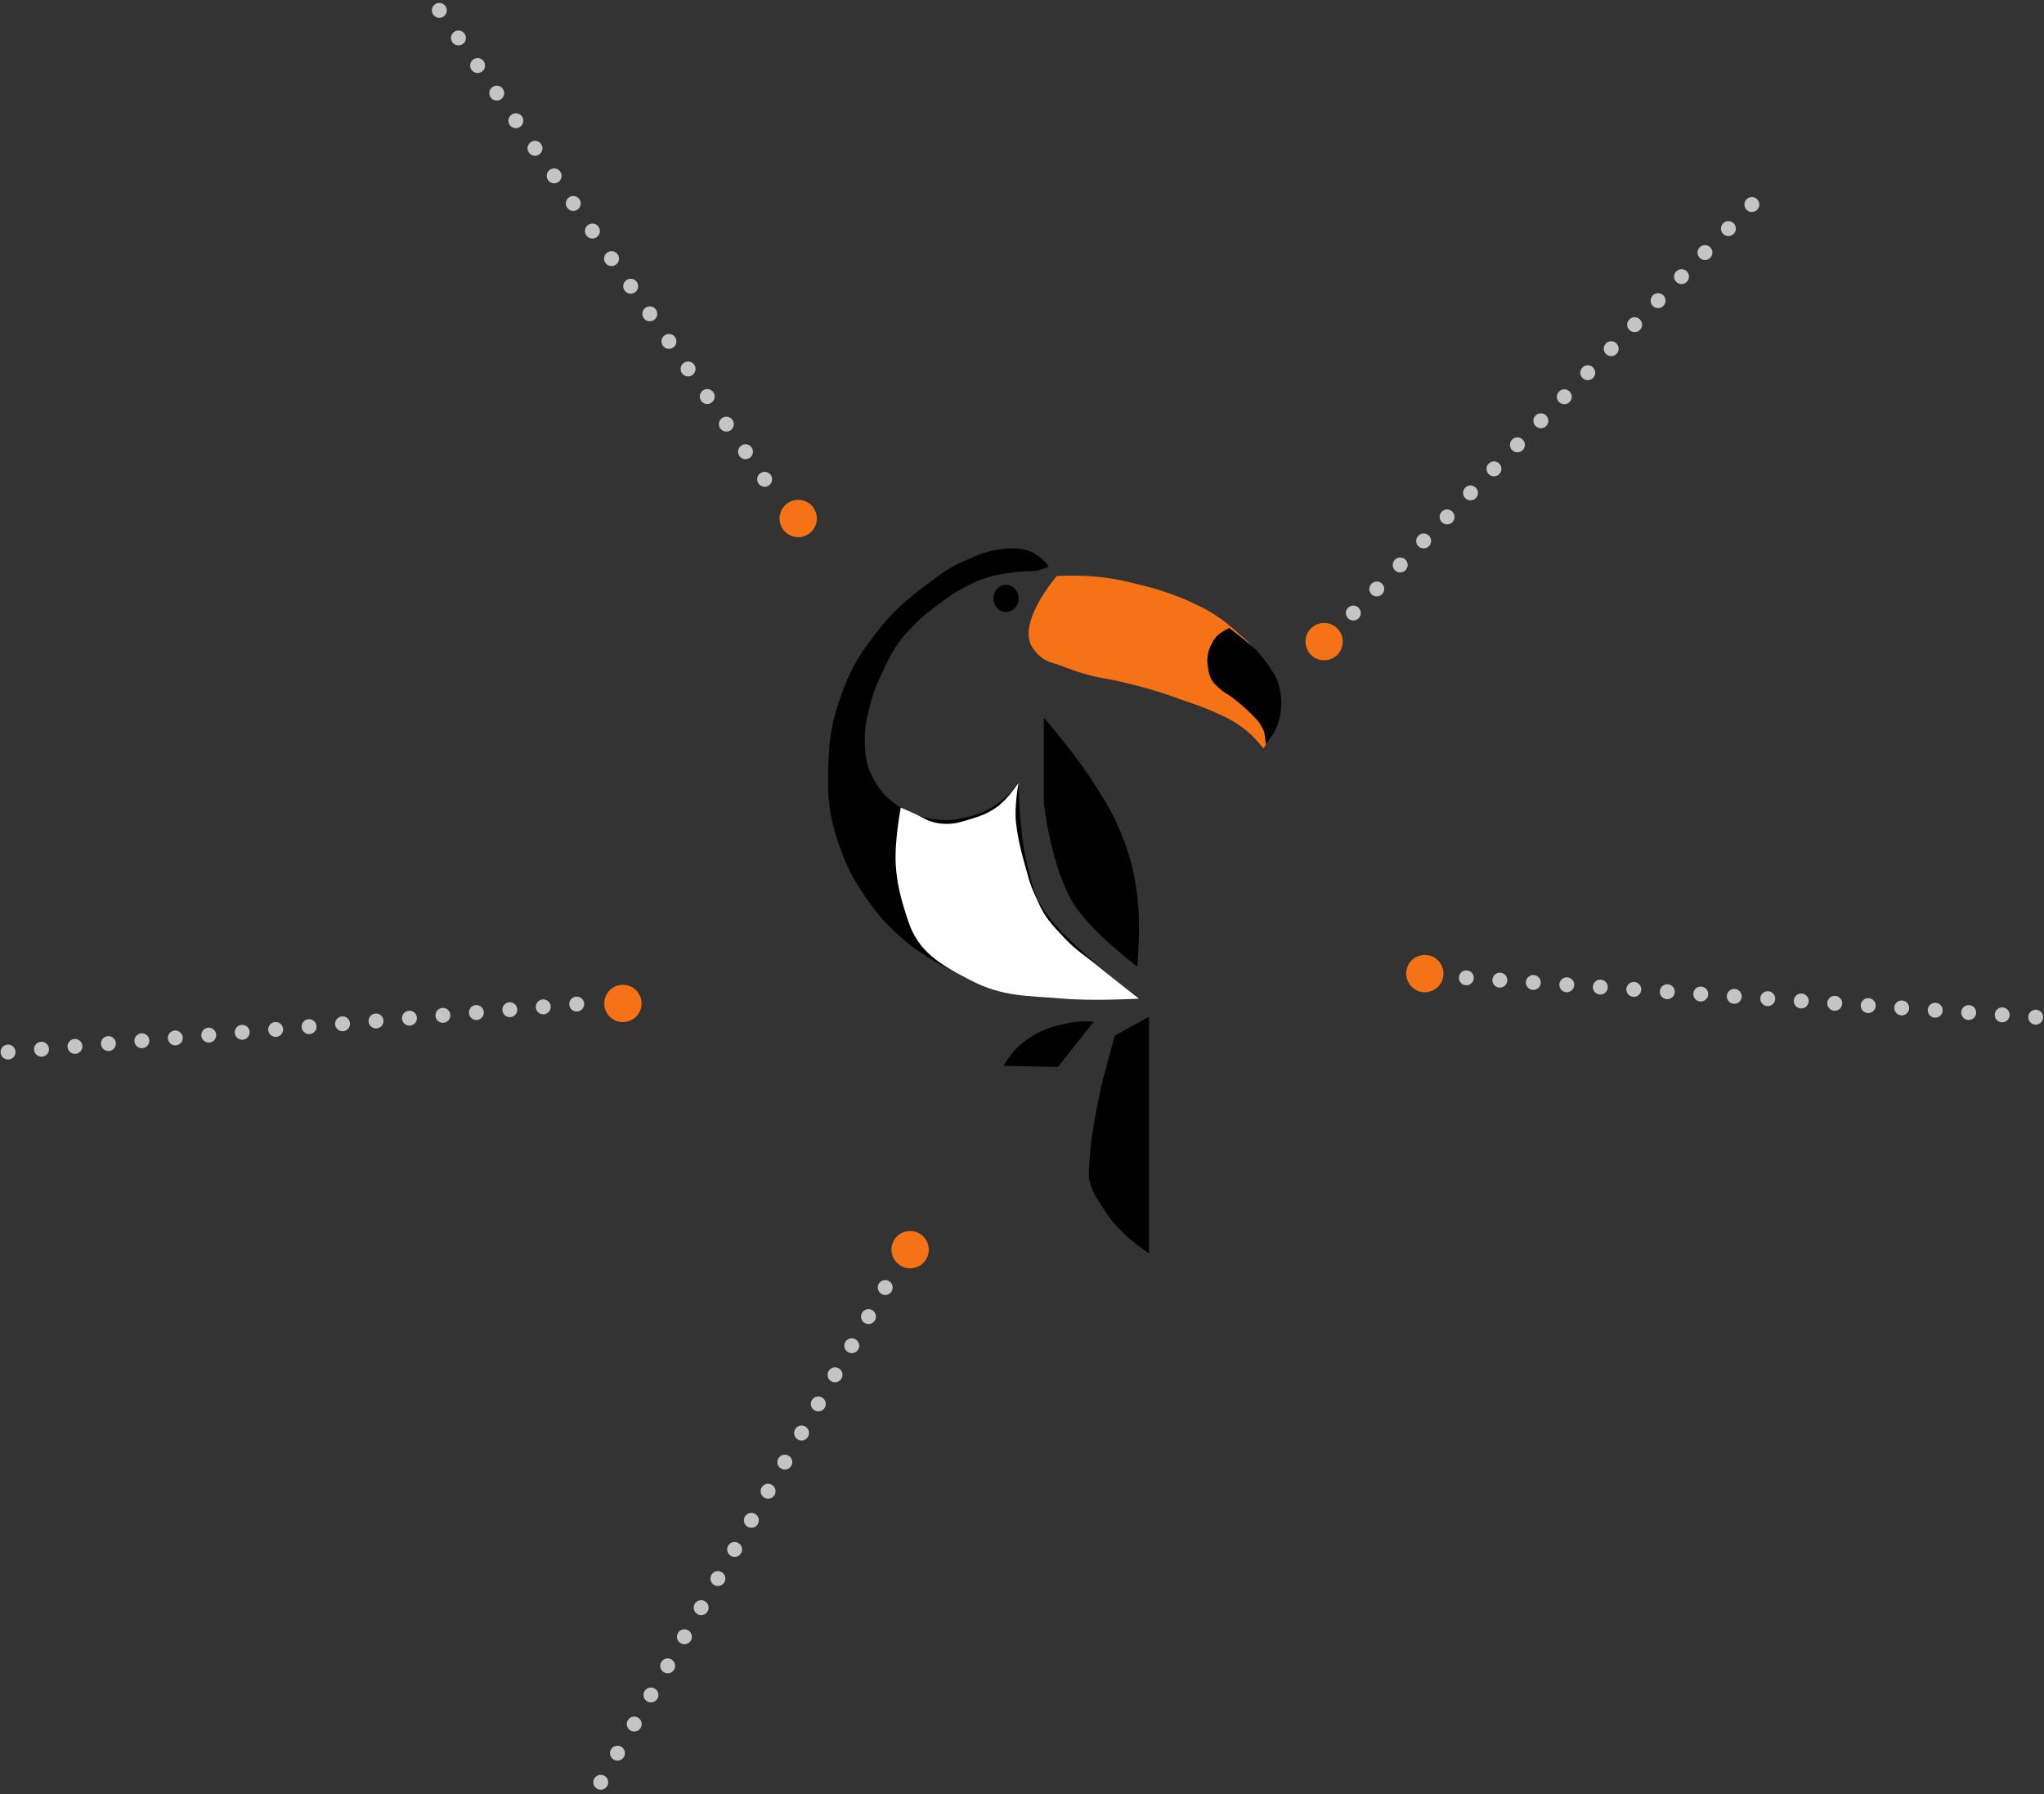 <svg width="548" height="481" viewBox="0 0 548 481" fill="none" xmlns="http://www.w3.org/2000/svg">
<rect x="0" y="0" width="548" height="481" fill="#333333" stroke="none"/>
<circle cx="214" cy="139" r="5" fill="#F67216"/>
<circle cx="167" cy="269" r="5" fill="#F67216"/>
<circle cx="355" cy="172" r="5" fill="#F67216"/>
<circle cx="382" cy="261" r="5" fill="#F67216"/>
<circle cx="244" cy="335" r="5" fill="#F67216"/>
<path d="M276.952 173.811C272.215 167.236 283.344 154.394 283.344 154.394C283.344 154.394 288.172 154.219 291.257 154.394C293.524 154.523 294.795 154.644 297.04 154.965C300.29 155.43 302.08 155.889 305.258 156.678C308.384 157.455 310.142 157.904 313.172 158.963C315.965 159.939 317.516 160.548 320.172 161.818C322.497 162.93 323.812 163.563 325.955 164.959C328.381 166.539 329.576 167.642 331.738 169.528C333.339 170.924 334.311 171.653 335.695 173.24C337.052 174.796 337.995 175.77 339.043 177.523C339.693 178.61 340.094 179.236 340.565 180.093C341.037 180.949 341.959 182.495 342.391 184.09C342.824 185.686 343 186.701 343 188.373C343 189.801 342.917 190.824 342.696 192.371C342.532 193.513 341.36 195.956 340.261 198.082C339.727 199.115 338.739 200.652 338.739 200.652C338.739 200.652 336.998 198.466 335.695 197.225C334.275 195.872 333.386 195.188 331.738 194.084C329.314 192.46 327.735 191.853 325.042 190.658C322.149 189.373 320.425 188.868 317.433 187.802C314.129 186.626 312.28 185.947 308.911 184.947C305.501 183.935 303.555 183.469 300.084 182.663C296.893 181.921 295.022 181.812 291.866 180.949C288.834 180.121 287.183 179.495 284.257 178.379C282.333 177.646 281.016 177.588 279.387 176.381C278.264 175.548 277.753 174.923 276.952 173.811Z" fill="#F67216"/>
<path d="M289.465 273.86C290.941 273.755 293.256 273.86 293.256 273.86L283.634 286.007L269.056 285.73C269.056 285.73 270.2 283.814 271.097 282.694C272.022 281.538 272.583 280.905 273.721 279.933C274.871 278.951 275.911 278.233 277.22 277.449C278.64 276.597 279.165 276.401 280.718 275.792C282.149 275.232 283.006 275.042 284.509 274.688C286.416 274.238 287.505 273.999 289.465 273.86Z" fill="black"/>
<path d="M326.591 170.881C327.498 169.926 329.506 168.948 329.506 168.948C329.506 168.948 331.931 170.749 333.392 171.985C334.98 173.329 336.023 173.996 337.279 175.574C338.39 176.971 339.249 177.957 340.194 179.44C341.033 180.756 341.155 180.812 341.813 182.2C342.354 183.34 342.581 184.572 342.785 185.789C343.017 187.177 343.034 187.978 342.963 189.378C342.897 190.676 342.823 191.43 342.461 192.691C342.137 193.819 341.93 194.68 341.343 195.728C340.783 196.73 339.724 198.213 339.724 198.213C339.724 198.213 339.594 197.262 339.546 196.833C339.432 195.814 339.092 195.271 338.574 194.348C337.984 193.296 337.503 192.762 336.631 191.863C335.833 191.041 335.226 190.429 334.364 189.655C333.342 188.736 332.892 188.366 331.855 187.513L331.773 187.446L331.726 187.407C330.916 186.741 330.441 186.351 329.506 185.789C328.441 185.15 327.783 184.684 326.915 183.857C326.006 182.992 325.406 182.473 324.971 181.372C324.511 180.207 324.512 179.83 324.324 178.611C324.142 177.435 324.116 176.747 324.324 175.574C324.52 174.461 324.757 173.841 325.295 172.814C325.711 172.02 325.949 171.557 326.591 170.881Z" fill="black" stroke="black"/>
<path d="M298.849 277.621L308.044 272.594V336C308.044 336 303.674 333.012 301.301 330.693C298.671 328.124 297.372 326.489 295.477 323.43C293.87 320.836 292.657 319.384 292.105 316.447C291.721 314.404 292.01 313.211 292.105 311.14C292.216 308.733 292.419 307.389 292.718 304.995C293.445 299.168 295.477 290.191 295.477 290.191L298.849 277.621Z" fill="black"/>
<path d="M276.493 147.961C279.477 149.268 281.156 151.877 281.156 151.877C281.156 151.877 278.762 153.118 276.493 153.118C273.867 153.118 272.364 153.315 269.769 153.691C266.372 154.183 263.323 155.035 260.293 156.556C256.25 158.585 254.404 159.894 250.817 162.572C247.361 165.152 246.776 165.826 243.787 168.875C240.695 172.028 238.867 175.255 237.062 179.189C235.643 182.281 234.577 184.234 233.699 187.497C232.474 192.051 231.721 194.549 231.865 199.244C231.993 203.394 232.449 205.937 234.616 209.557C236.232 212.256 237.511 213.676 240.119 215.574C243.029 217.692 245.079 218.552 248.677 219.298C252.29 220.048 254.54 220.048 258.153 219.298C261.751 218.552 264.777 217.475 267.629 215.287C270.991 212.709 271.908 211.426 273.047 209.557C273.047 209.557 273.219 223.384 275.342 231.729C277.078 238.556 277.485 241.52 282.774 247.791C288.064 254.063 304.921 267.716 304.921 267.716H293C287.867 267.716 284.971 267.174 279.856 266.57C275.903 266.104 269.769 264.851 269.769 264.851C269.769 264.851 262.529 263.25 258.153 261.413C254.301 259.796 252.176 258.755 248.677 256.543C245.092 254.275 243.181 252.816 240.119 249.953C236.449 246.523 234.652 244.308 231.865 240.213C228.593 235.402 227.06 232.448 225.141 227.034C222.218 218.789 221.775 213.656 222.084 204.974C222.33 198.061 222.9 194.087 225.141 187.497C227.62 180.203 229.834 176.227 234.616 170.021C239.213 164.056 242.515 161.114 248.677 156.556C252.186 153.96 254.102 152.309 258.153 150.539C261.336 149.15 263.859 147.919 267.323 147.388C269.157 147.107 273.033 146.445 276.493 147.961Z" fill="black"/>
<path d="M304.921 259.121C304.921 259.121 292.965 250.18 288.021 242.571C281.856 233.082 279.856 215.287 279.856 215.287V192.368C279.856 192.368 288.501 202.456 293 209.557C296.352 214.85 298.334 217.834 300.642 223.596C303.145 229.846 304.037 233.589 304.921 240.213C305.899 247.54 304.921 259.121 304.921 259.121Z" fill="black"/>
<ellipse cx="269.728" cy="160.413" rx="3.361" ry="3.658" fill="black"/>
<path d="M252.25 220.771C250.022 220.54 248.796 219.987 246.872 218.942C245.43 218.159 241.494 216.503 241.494 216.503C241.494 216.503 239.789 225.285 240.15 231.745C240.457 237.214 241.761 241.746 243.511 246.987C246.255 255.207 252.082 258.599 260.317 262.839C268.959 267.289 275.295 266.869 285.189 267.716C293.03 268.387 305.355 267.716 305.355 267.716C305.355 267.716 298.742 262.573 294.6 259.181C290.877 256.132 288.427 254.729 285.189 251.255C282.133 247.977 280.241 246.089 278.467 242.11C277.249 239.379 276.576 238.258 275.778 235.403C274.243 229.918 273.122 226.394 272.417 220.771C271.853 216.276 273.089 209.797 273.089 209.797C273.089 209.797 270.083 214.462 267.039 216.503C264.765 218.028 263.003 218.751 260.317 219.552C257.232 220.471 255.476 221.105 252.25 220.771Z" fill="white"/>
<circle cx="161.063" cy="477.782" r="2" transform="rotate(-60.099 161.063 477.782)" fill="#C4C4C4"/>
<circle cx="165.549" cy="469.98" r="2" transform="rotate(-60.099 165.549 469.98)" fill="#C4C4C4"/>
<circle cx="170.036" cy="462.178" r="2" transform="rotate(-60.099 170.036 462.178)" fill="#C4C4C4"/>
<circle cx="174.522" cy="454.376" r="2" transform="rotate(-60.099 174.522 454.376)" fill="#C4C4C4"/>
<circle cx="179.009" cy="446.574" r="2" transform="rotate(-60.099 179.009 446.574)" fill="#C4C4C4"/>
<circle cx="183.495" cy="438.772" r="2" transform="rotate(-60.099 183.495 438.772)" fill="#C4C4C4"/>
<circle cx="187.982" cy="430.97" r="2" transform="rotate(-60.099 187.982 430.97)" fill="#C4C4C4"/>
<circle cx="192.469" cy="423.168" r="2" transform="rotate(-60.099 192.469 423.168)" fill="#C4C4C4"/>
<circle cx="196.955" cy="415.366" r="2" transform="rotate(-60.099 196.955 415.366)" fill="#C4C4C4"/>
<circle cx="201.442" cy="407.564" r="2" transform="rotate(-60.099 201.442 407.564)" fill="#C4C4C4"/>
<circle cx="205.928" cy="399.762" r="2" transform="rotate(-60.099 205.928 399.762)" fill="#C4C4C4"/>
<circle cx="210.415" cy="391.96" r="2" transform="rotate(-60.099 210.415 391.96)" fill="#C4C4C4"/>
<circle cx="214.901" cy="384.158" r="2" transform="rotate(-60.099 214.901 384.158)" fill="#C4C4C4"/>
<circle cx="219.388" cy="376.356" r="2" transform="rotate(-60.099 219.388 376.356)" fill="#C4C4C4"/>
<circle cx="223.874" cy="368.554" r="2" transform="rotate(-60.099 223.874 368.554)" fill="#C4C4C4"/>
<circle cx="228.361" cy="360.752" r="2" transform="rotate(-60.099 228.361 360.752)" fill="#C4C4C4"/>
<circle cx="232.847" cy="352.95" r="2" transform="rotate(-60.099 232.847 352.95)" fill="#C4C4C4"/>
<circle cx="237.334" cy="345.148" r="2" transform="rotate(-60.099 237.334 345.148)" fill="#C4C4C4"/>
<circle cx="393.133" cy="262.133" r="2" transform="rotate(3.952 393.133 262.133)" fill="#C4C4C4"/>
<circle cx="402.112" cy="262.753" r="2" transform="rotate(3.952 402.112 262.753)" fill="#C4C4C4"/>
<circle cx="411.09" cy="263.374" r="2" transform="rotate(3.952 411.09 263.374)" fill="#C4C4C4"/>
<circle cx="420.069" cy="263.994" r="2" transform="rotate(3.952 420.069 263.994)" fill="#C4C4C4"/>
<circle cx="429.048" cy="264.614" r="2" transform="rotate(3.952 429.048 264.614)" fill="#C4C4C4"/>
<circle cx="438.026" cy="265.235" r="2" transform="rotate(3.952 438.026 265.235)" fill="#C4C4C4"/>
<circle cx="447.005" cy="265.855" r="2" transform="rotate(3.952 447.005 265.855)" fill="#C4C4C4"/>
<circle cx="455.983" cy="266.475" r="2" transform="rotate(3.952 455.983 266.475)" fill="#C4C4C4"/>
<circle cx="464.962" cy="267.096" r="2" transform="rotate(3.952 464.962 267.096)" fill="#C4C4C4"/>
<circle cx="473.94" cy="267.716" r="2" transform="rotate(3.952 473.94 267.716)" fill="#C4C4C4"/>
<circle cx="482.919" cy="268.336" r="2" transform="rotate(3.952 482.919 268.336)" fill="#C4C4C4"/>
<circle cx="491.898" cy="268.957" r="2" transform="rotate(3.952 491.898 268.957)" fill="#C4C4C4"/>
<circle cx="500.876" cy="269.577" r="2" transform="rotate(3.952 500.876 269.577)" fill="#C4C4C4"/>
<circle cx="509.855" cy="270.197" r="2" transform="rotate(3.952 509.855 270.197)" fill="#C4C4C4"/>
<circle cx="518.833" cy="270.818" r="2" transform="rotate(3.952 518.833 270.818)" fill="#C4C4C4"/>
<circle cx="527.812" cy="271.438" r="2" transform="rotate(3.952 527.812 271.438)" fill="#C4C4C4"/>
<circle cx="536.791" cy="272.058" r="2" transform="rotate(3.952 536.791 272.058)" fill="#C4C4C4"/>
<circle cx="545.77" cy="272.679" r="2" transform="rotate(3.952 545.77 272.679)" fill="#C4C4C4"/>
<circle cx="117.784" cy="2.783" r="2" transform="rotate(55.246 117.784 2.783)" fill="#C4C4C4"/>
<circle cx="122.914" cy="10.178" r="2" transform="rotate(55.246 122.914 10.178)" fill="#C4C4C4"/>
<circle cx="128.044" cy="17.572" r="2" transform="rotate(55.246 128.044 17.572)" fill="#C4C4C4"/>
<circle cx="133.175" cy="24.967" r="2" transform="rotate(55.246 133.175 24.967)" fill="#C4C4C4"/>
<circle cx="138.305" cy="32.361" r="2" transform="rotate(55.246 138.305 32.361)" fill="#C4C4C4"/>
<circle cx="143.436" cy="39.756" r="2" transform="rotate(55.246 143.436 39.756)" fill="#C4C4C4"/>
<circle cx="148.566" cy="47.15" r="2" transform="rotate(55.246 148.566 47.15)" fill="#C4C4C4"/>
<circle cx="153.697" cy="54.545" r="2" transform="rotate(55.246 153.697 54.545)" fill="#C4C4C4"/>
<circle cx="158.827" cy="61.939" r="2" transform="rotate(55.246 158.827 61.939)" fill="#C4C4C4"/>
<circle cx="163.958" cy="69.334" r="2" transform="rotate(55.246 163.958 69.334)" fill="#C4C4C4"/>
<circle cx="169.088" cy="76.728" r="2" transform="rotate(55.246 169.088 76.728)" fill="#C4C4C4"/>
<circle cx="174.219" cy="84.122" r="2" transform="rotate(55.246 174.219 84.122)" fill="#C4C4C4"/>
<circle cx="179.349" cy="91.517" r="2" transform="rotate(55.246 179.349 91.517)" fill="#C4C4C4"/>
<circle cx="184.48" cy="98.912" r="2" transform="rotate(55.246 184.48 98.912)" fill="#C4C4C4"/>
<circle cx="189.61" cy="106.306" r="2" transform="rotate(55.246 189.61 106.306)" fill="#C4C4C4"/>
<circle cx="194.741" cy="113.7" r="2" transform="rotate(55.246 194.741 113.7)" fill="#C4C4C4"/>
<circle cx="199.871" cy="121.095" r="2" transform="rotate(55.246 199.871 121.095)" fill="#C4C4C4"/>
<circle cx="205.002" cy="128.489" r="2" transform="rotate(55.246 205.002 128.489)" fill="#C4C4C4"/>
<circle cx="2.161" cy="282.027" r="2" transform="rotate(-4.824 2.161 282.027)" fill="#C4C4C4"/>
<circle cx="11.129" cy="281.27" r="2" transform="rotate(-4.824 11.129 281.27)" fill="#C4C4C4"/>
<circle cx="20.097" cy="280.513" r="2" transform="rotate(-4.824 20.097 280.513)" fill="#C4C4C4"/>
<circle cx="29.065" cy="279.756" r="2" transform="rotate(-4.824 29.065 279.756)" fill="#C4C4C4"/>
<circle cx="38.034" cy="279" r="2" transform="rotate(-4.824 38.034 279)" fill="#C4C4C4"/>
<circle cx="47.002" cy="278.243" r="2" transform="rotate(-4.824 47.002 278.243)" fill="#C4C4C4"/>
<circle cx="55.97" cy="277.486" r="2" transform="rotate(-4.824 55.97 277.486)" fill="#C4C4C4"/>
<circle cx="64.938" cy="276.729" r="2" transform="rotate(-4.824 64.938 276.729)" fill="#C4C4C4"/>
<circle cx="73.906" cy="275.972" r="2" transform="rotate(-4.824 73.906 275.972)" fill="#C4C4C4"/>
<circle cx="82.874" cy="275.216" r="2" transform="rotate(-4.824 82.874 275.216)" fill="#C4C4C4"/>
<circle cx="91.842" cy="274.459" r="2" transform="rotate(-4.824 91.842 274.459)" fill="#C4C4C4"/>
<circle cx="100.811" cy="273.702" r="2" transform="rotate(-4.824 100.811 273.702)" fill="#C4C4C4"/>
<circle cx="109.779" cy="272.945" r="2" transform="rotate(-4.824 109.779 272.945)" fill="#C4C4C4"/>
<circle cx="118.747" cy="272.189" r="2" transform="rotate(-4.824 118.747 272.189)" fill="#C4C4C4"/>
<circle cx="127.715" cy="271.432" r="2" transform="rotate(-4.824 127.715 271.432)" fill="#C4C4C4"/>
<circle cx="136.683" cy="270.675" r="2" transform="rotate(-4.824 136.683 270.675)" fill="#C4C4C4"/>
<circle cx="145.651" cy="269.918" r="2" transform="rotate(-4.824 145.651 269.918)" fill="#C4C4C4"/>
<circle cx="154.619" cy="269.161" r="2" transform="rotate(-4.824 154.619 269.161)" fill="#C4C4C4"/>
<circle cx="362.828" cy="164.339" r="2" transform="rotate(-45.705 362.828 164.339)" fill="#C4C4C4"/>
<circle cx="369.113" cy="157.897" r="2" transform="rotate(-45.705 369.113 157.897)" fill="#C4C4C4"/>
<circle cx="375.399" cy="151.455" r="2" transform="rotate(-45.705 375.399 151.455)" fill="#C4C4C4"/>
<circle cx="381.684" cy="145.013" r="2" transform="rotate(-45.705 381.684 145.013)" fill="#C4C4C4"/>
<circle cx="387.969" cy="138.572" r="2" transform="rotate(-45.705 387.969 138.572)" fill="#C4C4C4"/>
<circle cx="394.254" cy="132.13" r="2" transform="rotate(-45.705 394.254 132.13)" fill="#C4C4C4"/>
<circle cx="400.539" cy="125.688" r="2" transform="rotate(-45.705 400.539 125.688)" fill="#C4C4C4"/>
<circle cx="406.824" cy="119.246" r="2" transform="rotate(-45.705 406.824 119.246)" fill="#C4C4C4"/>
<circle cx="413.109" cy="112.804" r="2" transform="rotate(-45.705 413.109 112.804)" fill="#C4C4C4"/>
<circle cx="419.395" cy="106.362" r="2" transform="rotate(-45.705 419.395 106.362)" fill="#C4C4C4"/>
<circle cx="425.68" cy="99.921" r="2" transform="rotate(-45.705 425.68 99.921)" fill="#C4C4C4"/>
<circle cx="431.965" cy="93.479" r="2" transform="rotate(-45.705 431.965 93.479)" fill="#C4C4C4"/>
<circle cx="438.25" cy="87.037" r="2" transform="rotate(-45.705 438.25 87.037)" fill="#C4C4C4"/>
<circle cx="444.535" cy="80.595" r="2" transform="rotate(-45.705 444.535 80.595)" fill="#C4C4C4"/>
<circle cx="450.82" cy="74.153" r="2" transform="rotate(-45.705 450.82 74.153)" fill="#C4C4C4"/>
<circle cx="457.106" cy="67.712" r="2" transform="rotate(-45.705 457.106 67.712)" fill="#C4C4C4"/>
<circle cx="463.391" cy="61.27" r="2" transform="rotate(-45.705 463.391 61.27)" fill="#C4C4C4"/>
<circle cx="469.676" cy="54.828" r="2" transform="rotate(-45.705 469.676 54.828)" fill="#C4C4C4"/>
</svg>
